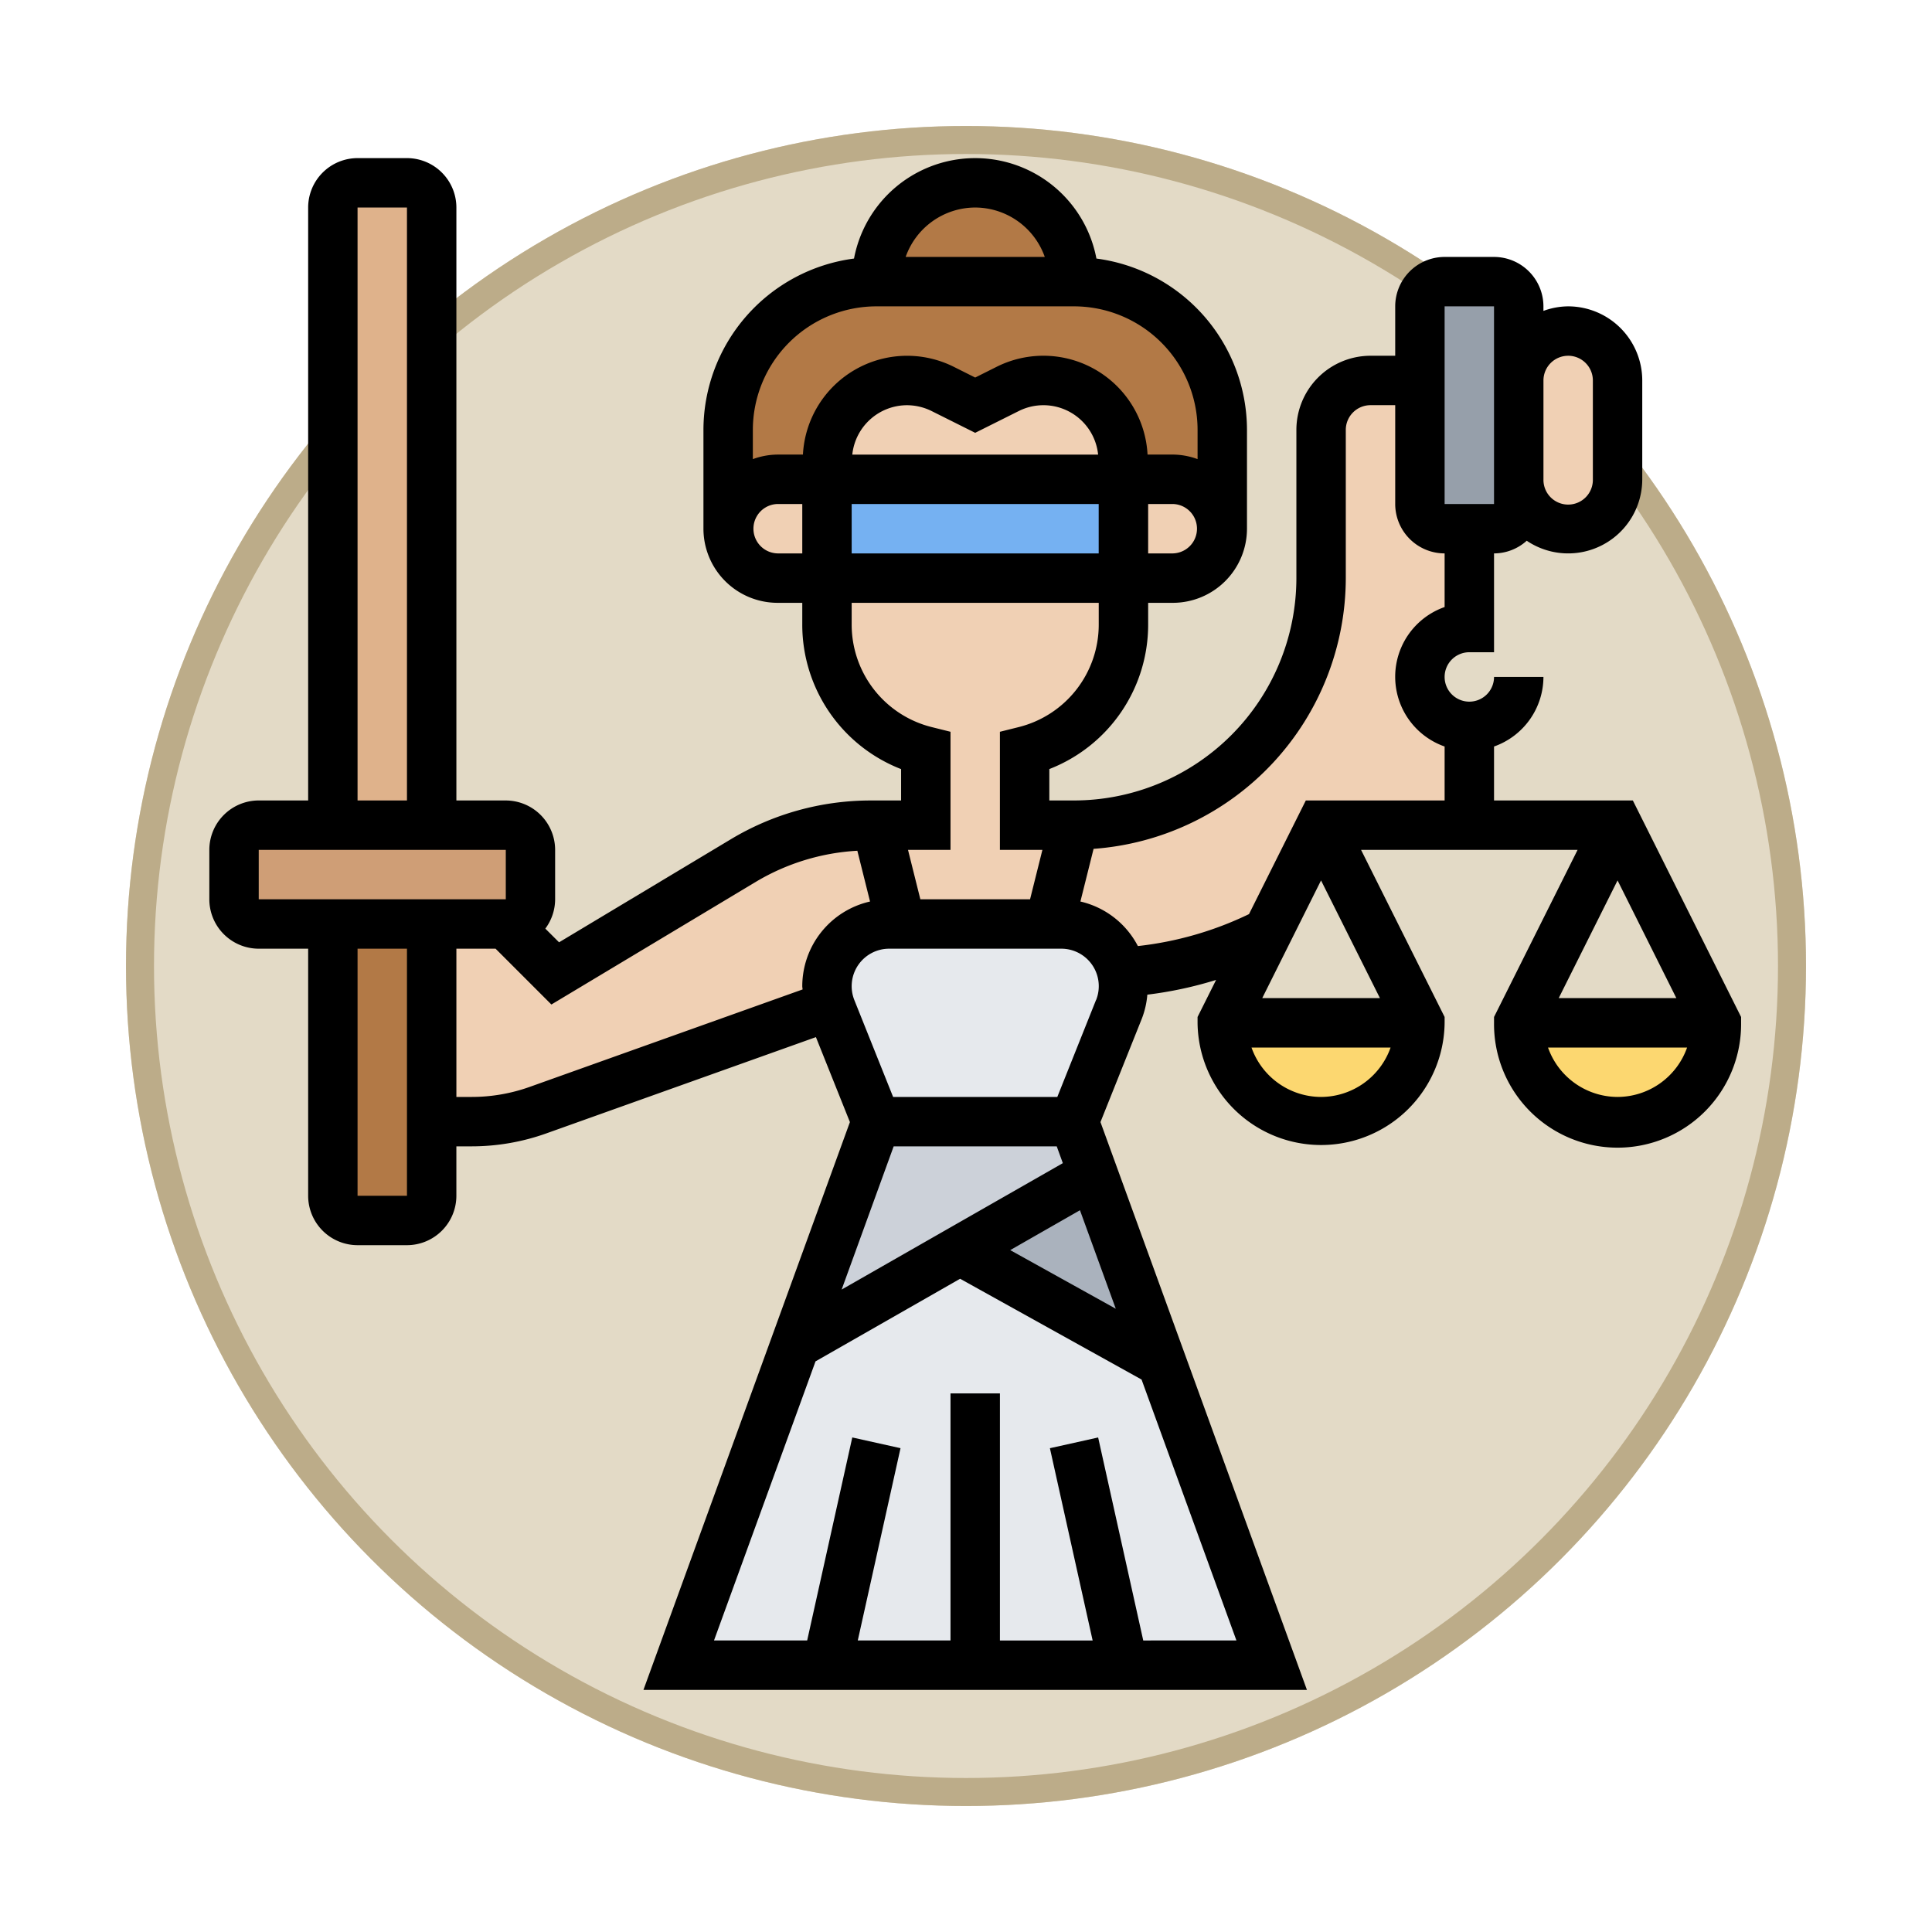 <svg xmlns="http://www.w3.org/2000/svg" xmlns:xlink="http://www.w3.org/1999/xlink" width="138" height="138" viewBox="0 0 138 138">
  <defs>
    <filter id="Elipse_11498" x="0" y="0" width="138" height="138" filterUnits="userSpaceOnUse">
      <feOffset dy="3" input="SourceAlpha"/>
      <feGaussianBlur stdDeviation="3" result="blur"/>
      <feFlood flood-opacity="0.161"/>
      <feComposite operator="in" in2="blur"/>
      <feComposite in="SourceGraphic"/>
    </filter>
  </defs>
  <g id="Grupo_1099719" data-name="Grupo 1099719" transform="translate(-1133 -1853)">
    <g transform="matrix(1, 0, 0, 1, 1133, 1853)" filter="url(#Elipse_11498)">
      <g id="Elipse_11498-2" data-name="Elipse 11498" transform="translate(9 6)" fill="#e3dac6" stroke="#bcac89" stroke-width="2">
        <circle cx="60" cy="60" r="60" stroke="none"/>
        <circle cx="60" cy="60" r="59" fill="none"/>
      </g>
    </g>
    <g id="justice-court_5863922" transform="translate(1147.952 1864.294)">
      <g id="Grupo_1099718" data-name="Grupo 1099718" transform="translate(1.765 1.765)">
        <g id="Grupo_1099698" data-name="Grupo 1099698" transform="translate(35.294 7.059)">
          <path id="Trazado_875015" data-name="Trazado 875015" d="M56.294,15.588v7.059a3.54,3.54,0,0,0-3.529-3.529H49.235V17.776a5.716,5.716,0,0,0-5.718-5.718,5.783,5.783,0,0,0-2.541.6l-2.329,1.165-2.329-1.165a5.783,5.783,0,0,0-2.541-.6,5.724,5.724,0,0,0-5.718,5.718v1.341H24.529A3.555,3.555,0,0,0,21,22.647V15.588A10.6,10.6,0,0,1,31.588,5H45.706A10.6,10.6,0,0,1,56.294,15.588Z" transform="translate(-21 -5)" fill="#b27946"/>
        </g>
        <g id="Grupo_1099699" data-name="Grupo 1099699" transform="translate(45.882 0)">
          <path id="Trazado_875016" data-name="Trazado 875016" d="M41.118,8.059H27a7.059,7.059,0,1,1,14.118,0Z" transform="translate(-27 -1)" fill="#b27946"/>
        </g>
        <g id="Grupo_1099700" data-name="Grupo 1099700" transform="translate(0 45.882)">
          <path id="Trazado_875017" data-name="Trazado 875017" d="M22.176,28.765v3.529a1.77,1.77,0,0,1-1.765,1.765H2.765A1.77,1.77,0,0,1,1,32.294V28.765A1.77,1.77,0,0,1,2.765,27H20.412A1.77,1.77,0,0,1,22.176,28.765Z" transform="translate(-1 -27)" fill="#cf9e76"/>
        </g>
        <g id="Grupo_1099701" data-name="Grupo 1099701" transform="translate(7.059)">
          <path id="Trazado_875018" data-name="Trazado 875018" d="M12.059,2.765V46.882H5V2.765A1.77,1.77,0,0,1,6.765,1h3.529A1.77,1.77,0,0,1,12.059,2.765Z" transform="translate(-5 -1)" fill="#dfb28b"/>
        </g>
        <g id="Grupo_1099702" data-name="Grupo 1099702" transform="translate(7.059 52.941)">
          <path id="Trazado_875019" data-name="Trazado 875019" d="M12.059,45.118v5.294a1.77,1.77,0,0,1-1.765,1.765H6.765A1.77,1.77,0,0,1,5,50.412V31h7.059Z" transform="translate(-5 -31)" fill="#b27946"/>
        </g>
        <g id="Grupo_1099703" data-name="Grupo 1099703" transform="translate(51.847 70.818)">
          <path id="Trazado_875020" data-name="Trazado 875020" d="M39.892,41.13,44.78,54.577l-14.4-8.012Z" transform="translate(-30.38 -41.13)" fill="#aab2bd"/>
        </g>
        <g id="Grupo_1099704" data-name="Grupo 1099704" transform="translate(40.094 67.059)">
          <path id="Trazado_875021" data-name="Trazado 875021" d="M43.626,39l1.359,3.759-9.512,5.435L23.72,54.918,29.508,39Z" transform="translate(-23.72 -39)" fill="#ccd1d9"/>
        </g>
        <g id="Grupo_1099705" data-name="Grupo 1099705" transform="translate(31.765 76.253)">
          <path id="Trazado_875022" data-name="Trazado 875022" d="M50.765,73.839H19l8.329-22.906L39.082,44.21l14.4,8.012,7.871,21.618Z" transform="translate(-19 -44.21)" fill="#e6e9ed"/>
        </g>
        <g id="Grupo_1099706" data-name="Grupo 1099706" transform="translate(42.353 52.941)">
          <path id="Trazado_875023" data-name="Trazado 875023" d="M46.071,34.476a4.436,4.436,0,0,1-.212,2.612l-3.212,8.029H28.529l-3.212-8.029a1.383,1.383,0,0,1-.088-.247A4.126,4.126,0,0,1,25,35.447,4.451,4.451,0,0,1,29.447,31H41.729a4.4,4.4,0,0,1,3.141,1.306A4.347,4.347,0,0,1,46.071,34.476Z" transform="translate(-25 -31)" fill="#e6e9ed"/>
        </g>
        <g id="Grupo_1099707" data-name="Grupo 1099707" transform="translate(91.765 60)">
          <path id="Trazado_875024" data-name="Trazado 875024" d="M53,35H67.118A7.059,7.059,0,1,1,53,35Z" transform="translate(-53 -35)" fill="#fcd770"/>
        </g>
        <g id="Grupo_1099708" data-name="Grupo 1099708" transform="translate(70.588 60)">
          <path id="Trazado_875025" data-name="Trazado 875025" d="M41,35H55.118A7.059,7.059,0,1,1,41,35Z" transform="translate(-41 -35)" fill="#fcd770"/>
        </g>
        <g id="Grupo_1099709" data-name="Grupo 1099709" transform="translate(84.706 7.059)">
          <path id="Trazado_875026" data-name="Trazado 875026" d="M56.059,19.118v1.765a1.77,1.77,0,0,1-1.765,1.765H50.765A1.77,1.77,0,0,1,49,20.882V6.765A1.77,1.77,0,0,1,50.765,5h3.529a1.77,1.77,0,0,1,1.765,1.765V19.118Z" transform="translate(-49 -5)" fill="#969faa"/>
        </g>
        <g id="Grupo_1099710" data-name="Grupo 1099710" transform="translate(91.765 10.588)">
          <path id="Trazado_875027" data-name="Trazado 875027" d="M60.059,10.529v7.059a3.54,3.54,0,0,1-3.529,3.529A3.555,3.555,0,0,1,53,17.588V10.529A3.54,3.54,0,0,1,56.529,7a3.555,3.555,0,0,1,3.529,3.529Z" transform="translate(-53 -7)" fill="#f0d0b4"/>
        </g>
        <g id="Grupo_1099711" data-name="Grupo 1099711" transform="translate(58.235 14.118)">
          <path id="Trazado_875028" data-name="Trazado 875028" d="M64,33.706v7.059H53.412l-3.847,7.694A26.024,26.024,0,0,1,39.188,51.3a4.347,4.347,0,0,0-1.2-2.171,4.4,4.4,0,0,0-3.141-1.306H34l1.765-7.059A17.653,17.653,0,0,0,53.412,23.118V12.529A3.54,3.54,0,0,1,56.941,9h3.529v8.824a1.77,1.77,0,0,0,1.765,1.765H64v7.059a3.529,3.529,0,0,0,0,7.059Z" transform="translate(-34 -9)" fill="#f0d0b4"/>
        </g>
        <g id="Grupo_1099712" data-name="Grupo 1099712" transform="translate(14.118 45.882)">
          <path id="Trazado_875029" data-name="Trazado 875029" d="M40.765,27l1.765,7.059h-.847a4.451,4.451,0,0,0-4.447,4.447,4.127,4.127,0,0,0,.229,1.394L16.588,47.347a14,14,0,0,1-4.747.829H9V34.059h5.294l3.529,3.529,13.447-8.065A17.6,17.6,0,0,1,40.359,27Z" transform="translate(-9 -27)" fill="#f0d0b4"/>
        </g>
        <g id="Grupo_1099713" data-name="Grupo 1099713" transform="translate(63.529 21.176)">
          <path id="Trazado_875030" data-name="Trazado 875030" d="M40.529,13a3.54,3.54,0,0,1,3.529,3.529,3.555,3.555,0,0,1-3.529,3.529H37V13Z" transform="translate(-37 -13)" fill="#f0d0b4"/>
        </g>
        <g id="Grupo_1099714" data-name="Grupo 1099714" transform="translate(42.353 28.235)">
          <path id="Trazado_875031" data-name="Trazado 875031" d="M46.176,17v3.318a9.314,9.314,0,0,1-7.059,9.035v5.294h3.529l-1.765,7.059H30.294l-1.765-7.059h3.529V29.353A9.323,9.323,0,0,1,25,20.318V17Z" transform="translate(-25 -17)" fill="#f0d0b4"/>
        </g>
        <g id="Grupo_1099715" data-name="Grupo 1099715" transform="translate(35.294 21.176)">
          <path id="Trazado_875032" data-name="Trazado 875032" d="M28.059,13v7.059H24.529A3.54,3.54,0,0,1,21,16.529,3.555,3.555,0,0,1,24.529,13Z" transform="translate(-21 -13)" fill="#f0d0b4"/>
        </g>
        <g id="Grupo_1099716" data-name="Grupo 1099716" transform="translate(42.353 14.118)">
          <path id="Trazado_875033" data-name="Trazado 875033" d="M35.588,10.765,37.918,9.6A5.783,5.783,0,0,1,40.459,9a5.716,5.716,0,0,1,5.718,5.718v1.341H25V14.718A5.724,5.724,0,0,1,30.718,9a5.783,5.783,0,0,1,2.541.6Z" transform="translate(-25 -9)" fill="#f0d0b4"/>
        </g>
        <g id="Grupo_1099717" data-name="Grupo 1099717" transform="translate(42.353 21.176)">
          <path id="Trazado_875034" data-name="Trazado 875034" d="M25,13H46.176v7.059H25Z" transform="translate(-25 -13)" fill="#75b1f2"/>
        </g>
      </g>
      <path id="Trazado_875035" data-name="Trazado 875035" d="M101.679,45.882H91.765V42.028a5.287,5.287,0,0,0,3.529-4.969H91.765A1.765,1.765,0,1,1,90,35.294h1.765V28.235A3.5,3.5,0,0,0,94.1,27.33a5.292,5.292,0,0,0,8.252-4.389V15.882a5.3,5.3,0,0,0-5.294-5.294,5.235,5.235,0,0,0-1.765.325v-.325a3.533,3.533,0,0,0-3.529-3.529H88.235a3.533,3.533,0,0,0-3.529,3.529v3.529H82.941a5.3,5.3,0,0,0-5.294,5.294V30A15.9,15.9,0,0,1,61.765,45.882H60V43.639a11.066,11.066,0,0,0,7.059-10.329V31.765h1.765a5.3,5.3,0,0,0,5.294-5.294V19.412A12.365,12.365,0,0,0,63.364,7.174a8.811,8.811,0,0,0-17.315,0A12.365,12.365,0,0,0,35.294,19.412v7.059a5.3,5.3,0,0,0,5.294,5.294h1.765v1.548a11.069,11.069,0,0,0,7.059,10.329v2.241H47.241a19.406,19.406,0,0,0-9.986,2.767L24.981,56.014,24,55.036a3.513,3.513,0,0,0,.7-2.095V49.412a3.533,3.533,0,0,0-3.529-3.529H17.647V3.529A3.533,3.533,0,0,0,14.118,0H10.588A3.533,3.533,0,0,0,7.059,3.529V45.882H3.529A3.533,3.533,0,0,0,0,49.412v3.529a3.533,3.533,0,0,0,3.529,3.529H7.059V74.118a3.533,3.533,0,0,0,3.529,3.529h3.529a3.533,3.533,0,0,0,3.529-3.529V70.588h1.084a15.856,15.856,0,0,0,5.34-.925l19.258-6.877,2.428,6.069L31.009,109.412H78.4L63.653,68.854l2.963-7.408A6.1,6.1,0,0,0,67,59.753,27.869,27.869,0,0,0,71.912,58.7l-1.324,2.647v.416a8.824,8.824,0,0,0,17.647,0v-.416L82.267,49.412H97.733L91.765,61.348v.416a8.824,8.824,0,1,0,17.647,0v-.416Zm-4.62-31.765a1.766,1.766,0,0,1,1.765,1.765v7.059a1.765,1.765,0,1,1-3.529,0V15.882A1.766,1.766,0,0,1,97.059,14.118Zm-8.824-3.529h3.529V22.941c0,.005,0,.011,0,.014v1.751H88.235Zm-24.9,49.549L60.57,67.059H48.842l-2.769-6.918a2.678,2.678,0,0,1,2.485-3.671h12.3a2.675,2.675,0,0,1,2.483,3.667Zm5.485-31.9H67.059V24.706h1.765a1.765,1.765,0,0,1,0,3.529Zm-5.294-3.529v3.529H45.882V24.706Zm-17.6-3.529a3.937,3.937,0,0,1,3.9-3.529,3.979,3.979,0,0,1,1.765.416l3.113,1.556,3.113-1.556a3.928,3.928,0,0,1,5.668,3.113ZM54.706,3.529a5.287,5.287,0,0,1,4.969,3.529H49.738a5.283,5.283,0,0,1,4.968-3.529Zm-7.059,7.059H61.765a8.834,8.834,0,0,1,8.824,8.824V21.5a5.235,5.235,0,0,0-1.765-.325H67.016a7.451,7.451,0,0,0-10.777-6.27l-1.534.768-1.534-.768A7.451,7.451,0,0,0,42.4,21.176H40.588a5.235,5.235,0,0,0-1.765.325V19.412A8.834,8.834,0,0,1,47.647,10.588ZM40.588,28.235a1.765,1.765,0,0,1,0-3.529h1.765v3.529Zm5.294,5.077V31.765H63.529v1.548a7.544,7.544,0,0,1-5.721,7.329l-1.338.334v8.437h3.035l-.882,3.529H50.788l-.882-3.529h3.035V40.975L51.6,40.641A7.544,7.544,0,0,1,45.882,33.312ZM10.588,3.529h3.529V45.882H10.588ZM3.529,49.412H21.176l0,3.529H3.529Zm7.059,24.706V56.471h3.529V74.118ZM42.353,59.146c0,.079.019.155.023.235l-19.491,6.96a12.332,12.332,0,0,1-4.154.718H17.647V56.471h2.8l3.986,3.986,14.638-8.783a15.848,15.848,0,0,1,7.216-2.2l.907,3.626A6.212,6.212,0,0,0,42.353,59.146Zm6.529,11.442H60.529l.436,1.2-15.8,9.03Zm13.306,4.564,2.559,7.036L57.206,78Zm4.521,30.731-3.222-14.5-3.446.766,3.053,13.735H56.471V88.235H52.941v17.647H46.318l3.053-13.735-3.446-.766-3.222,14.5H36.049L43.3,85.946l10.327-5.9,12.962,7.2,6.775,18.635Zm12.7-38.824a5.285,5.285,0,0,1-4.968-3.529h9.935a5.285,5.285,0,0,1-4.968,3.529ZM83.615,60H75.208l4.2-8.407ZM78.321,45.882,74.262,54a24.429,24.429,0,0,1-7.936,2.282A6.2,6.2,0,0,0,62.22,53.1l.941-3.762A19.422,19.422,0,0,0,81.176,30V19.412a1.766,1.766,0,0,1,1.765-1.765h1.765v7.059a3.533,3.533,0,0,0,3.529,3.529v3.831a5.279,5.279,0,0,0,0,9.962v3.854Zm22.267,5.711,4.2,8.407H96.385Zm0,15.466a5.285,5.285,0,0,1-4.968-3.529h9.935a5.285,5.285,0,0,1-4.968,3.529Z" transform="translate(0)"/>
    </g>
  </g>
</svg>
